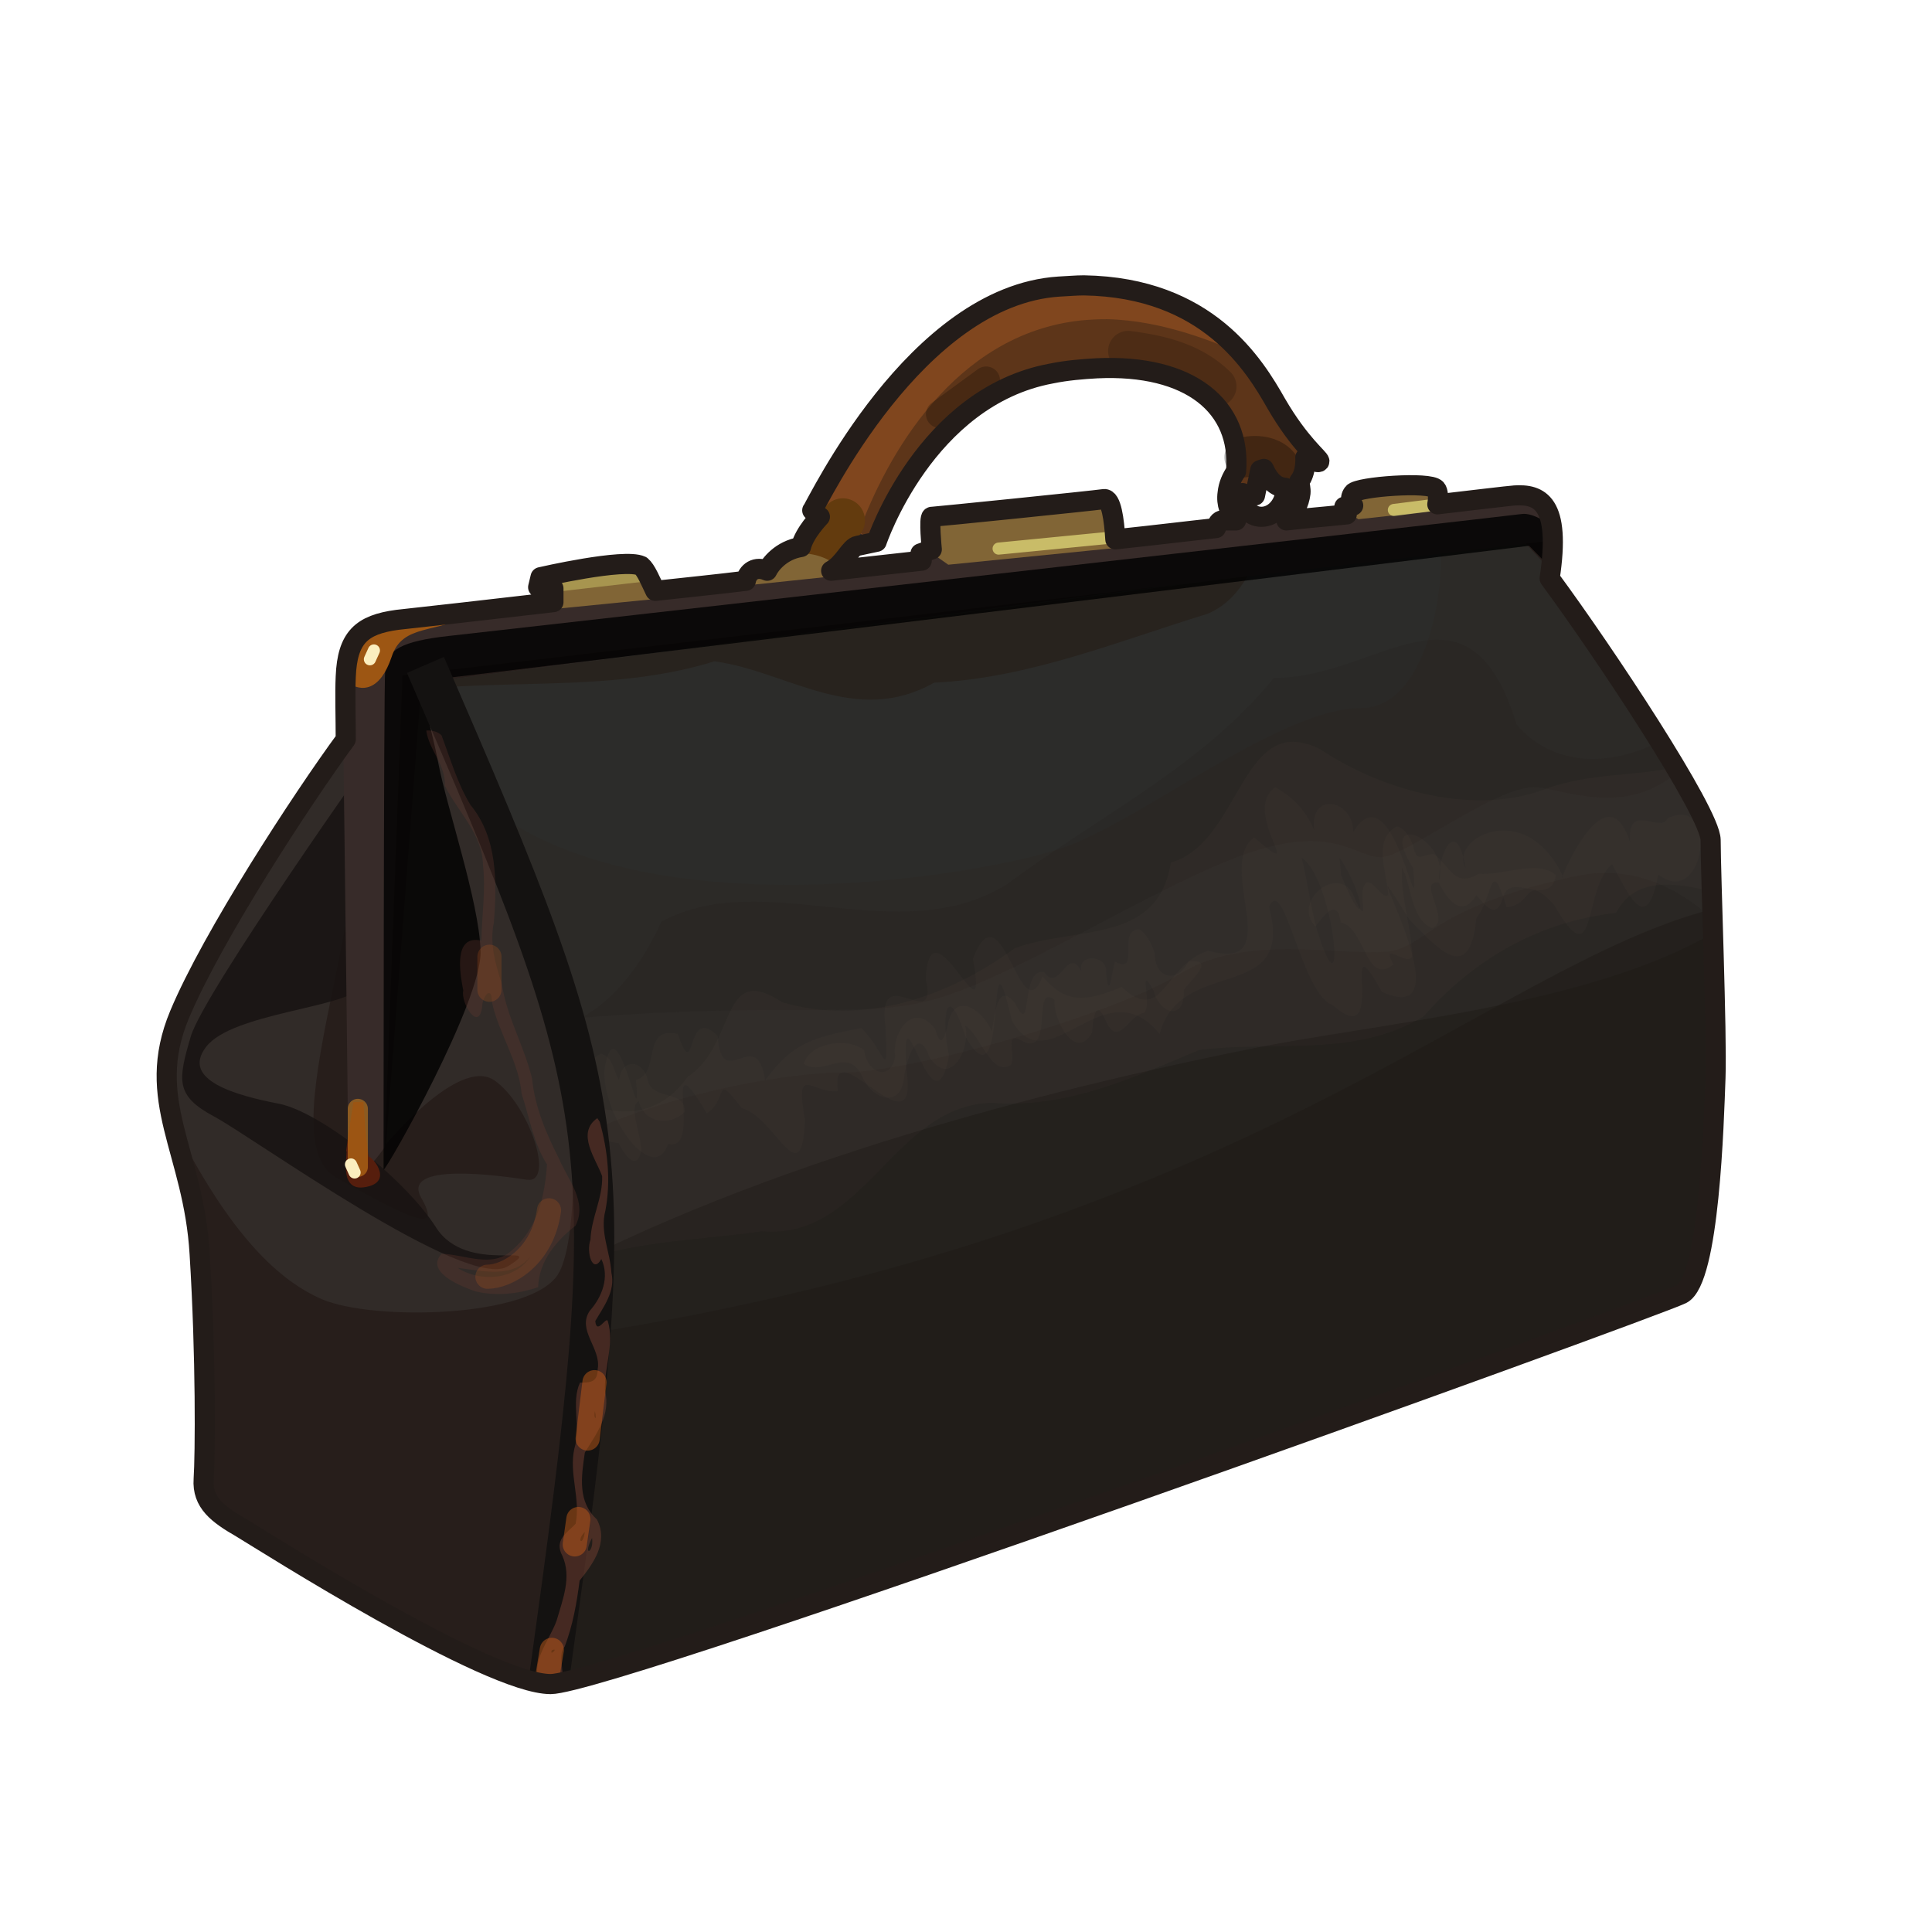<?xml version="1.0" encoding="UTF-8" standalone="no"?>
<!DOCTYPE svg PUBLIC "-//W3C//DTD SVG 1.0//EN" "http://www.w3.org/TR/2001/REC-SVG-20010904/DTD/svg10.dtd">
<svg xmlns:svg="http://www.w3.org/2000/svg" xmlns="http://www.w3.org/2000/svg" version="1.0" width="100%" height="100%" viewBox="0 0 48 48" id="_bag02">
<defs id="defs2385"/>
<g id="bag02" style="display:inline">
<path d="M 26.93,7.09 C 26.73,7.09 26.53,7.11 26.31,7.12 C 22.74,7.35 20.30,12.53 20.18,12.68 C 20.26,12.76 20.37,12.84 20.37,12.84 C 20.37,12.84 19.98,13.24 19.90,13.59 C 19.40,13.67 19.13,14.03 19.06,14.18 C 18.77,14.05 18.57,14.21 18.53,14.43 C 17.89,14.51 17.10,14.59 16.28,14.68 C 16.16,14.43 16.05,14.16 15.93,14.06 C 15.51,13.86 13.43,14.34 13.43,14.34 L 13.37,14.59 L 13.75,14.62 L 13.75,14.96 C 12.73,15.08 9.99,15.39 9.87,15.40 C 8.98,15.52 8.63,15.84 8.59,16.81 C 8.57,17.23 8.59,17.83 8.59,18.37 C 7.51,19.84 5.27,23.27 4.46,25.21 C 3.57,27.34 4.81,28.59 4.96,31.15 C 5.12,33.71 5.10,36.16 5.06,36.75 C 5.02,37.33 5.41,37.62 6,37.96 C 6.58,38.31 12.13,41.84 13.68,41.84 C 15.23,41.84 41.08,32.50 41.78,32.15 C 42.47,31.80 42.58,27.86 42.62,26.78 C 42.66,25.69 42.5,21.72 42.5,20.87 C 42.49,20.18 39.85,16.20 38.5,14.37 C 38.79,12.47 38.24,12.27 37.62,12.31 C 37.57,12.31 36.31,12.46 35.71,12.53 C 35.74,12.37 35.73,12.21 35.68,12.15 C 35.53,11.96 33.74,12.09 33.62,12.25 C 33.50,12.40 33.62,12.56 33.62,12.56 L 33.40,12.59 L 33.46,12.78 C 32.80,12.85 32.58,12.86 31.96,12.93 C 32.15,12.75 32.28,12.51 32.31,12.25 C 32.32,12.14 32.29,12.06 32.28,11.96 C 32.46,11.74 32.43,11.37 32.43,11.37 C 32.43,11.37 32.78,11.54 32.78,11.46 C 32.78,11.39 32.29,11.03 31.71,10.03 C 31.17,9.08 30.01,7.14 26.93,7.09 z M 27.25,9.15 C 29.58,9.04 30.84,10.11 30.71,11.71 C 30.60,11.87 30.52,12.05 30.5,12.25 C 30.46,12.52 30.56,12.76 30.71,12.93 C 30.57,12.93 30.48,12.93 30.37,12.93 C 30.29,12.93 30.25,13.01 30.21,13.12 C 29.38,13.21 28.84,13.28 27.71,13.40 C 27.68,12.91 27.61,12.38 27.43,12.40 C 27.16,12.44 23.23,12.84 23.15,12.84 C 23.07,12.84 23.15,13.65 23.15,13.65 L 22.87,13.75 L 22.90,13.93 C 21.82,14.05 21.37,14.10 20.65,14.18 C 20.97,14.01 21.12,13.59 21.31,13.56 C 21.50,13.52 21.78,13.46 21.78,13.46 C 21.78,13.46 22.98,9.86 26.12,9.28 C 26.51,9.20 26.90,9.17 27.25,9.15 z M 31.40,11.65 C 31.47,11.80 31.62,12.10 31.93,12.12 C 31.93,12.16 31.94,12.20 31.93,12.25 C 31.89,12.57 31.64,12.84 31.34,12.84 C 31.04,12.84 30.83,12.57 30.87,12.25 C 31.01,12.35 31.18,12.31 31.18,12.31 L 31.31,11.68 C 31.34,11.67 31.37,11.66 31.40,11.65 z" id="p2465" style="fill:#271e1b;fill-opacity:1;fill-rule:evenodd;stroke:none;"/>
<path d="M 10.53,16.21 L 9.59,28.43 C 9.59,28.43 11.40,26.24 12.28,26.84 C 13.15,27.44 13.80,29.42 13.09,29.31 C 12.38,29.20 9.97,28.87 10.46,29.75 C 10.96,30.62 10.37,30.40 8.34,29.25 C 6.52,28.21 9.90,21.46 8.59,18.12 C 8.59,18.21 8.59,18.28 8.59,18.37 C 7.51,19.84 5.27,23.27 4.46,25.21 C 4.06,26.18 4.07,26.97 4.25,27.78 C 5.73,30.76 6.97,31.83 8,32.28 C 9.26,32.82 13.21,32.75 13.87,31.65 C 14.53,30.56 14.25,25.51 13.65,24.09 C 13.05,22.66 10.53,16.21 10.53,16.21 z" id="p3423" style="fill:#352f2d;fill-opacity:0.75;fill-rule:evenodd;stroke:none;display:inline"/>
<path d="M 37.81,13.40 L 10.78,16.93 C 10.78,16.93 13.25,22.83 14,25.90 C 14.72,28.86 14.59,32.11 13.37,41.81 C 13.48,41.83 13.59,41.84 13.68,41.84 C 15.23,41.84 41.08,32.50 41.78,32.15 C 42.47,31.80 42.58,27.86 42.62,26.78 C 42.66,25.69 42.5,21.72 42.5,20.87 C 42.49,20.18 39.85,16.20 38.5,14.37 C 38.51,14.30 38.52,14.25 38.53,14.18 L 37.81,13.40 z" id="p3266" style="fill:#2a2724;fill-opacity:1;fill-rule:evenodd;stroke:none;display:inline"/>
<path d="M 35.81,13.65 L 10.78,16.93 C 10.78,16.93 11.38,18.34 12,19.93 C 15.96,23.24 24.63,21.72 26.5,21.03 C 28.52,20.28 31.82,17.59 33.84,17.59 C 35.18,17.59 35.83,15.42 35.81,13.65 z" id="p3268" style="fill:#2a2d2e;fill-opacity:0.31;fill-rule:evenodd;stroke:none;display:inline"/>
<path d="M 37.81,13.40 L 10.78,16.93 C 10.78,16.93 13.06,22.38 13.90,25.53 C 14.95,25.17 15.80,24.28 16.43,22.90 C 18.98,21.51 22.33,23.65 25.03,21.96 C 27.24,20.31 29.89,19.02 31.65,16.84 C 34.23,16.87 36.47,14.05 37.68,18 C 38.60,19.07 40.02,19.04 41.21,18.43 C 40.34,17.03 39.24,15.38 38.5,14.37 C 38.51,14.30 38.52,14.25 38.53,14.18 L 37.81,13.40 z" id="p3299" style="fill:#404749;fill-opacity:0.10;fill-rule:evenodd;stroke:none;display:inline"/>
<path d="M 32.15,18.43 C 30.81,18.40 30.62,21.00 29.09,21.43 C 28.77,23.48 26.71,23.00 25.21,23.56 C 23.57,24.76 21.46,25.50 19.43,24.90 C 17.88,23.87 18.31,25.95 17.09,26.75 C 16.32,27.82 15.31,27.75 14.25,27.31 C 14.40,28.42 14.47,29.68 14.40,31.34 C 15.82,30.82 17.45,30.81 18.93,30.59 C 21.48,30.82 22.21,27.44 24.65,27.40 C 26.49,27.55 28.14,26.78 29.78,26.09 C 31.63,25.84 33.66,26.30 35.37,25.25 C 36.62,23.83 38.22,22.90 40.15,22.68 C 40.61,21.81 41.52,21.90 42.53,22.15 C 42.51,21.72 42.5,21.06 42.5,20.87 C 42.5,20.62 42.11,19.89 41.62,19.06 C 40.63,19.29 39.52,19.20 38.43,19.59 C 36.68,20.28 34.38,19.67 32.81,18.62 C 32.56,18.49 32.34,18.44 32.15,18.43 z" id="p3301" style="fill:#685846;fill-opacity:0.09;fill-rule:evenodd;stroke:none;display:inline"/>
<path d="M 41.68,19.18 C 40.38,20.30 38.89,19.62 38.18,19.56 C 37.28,19.48 35.11,21.13 34.43,21.28 C 33.76,21.43 33.30,20.43 31.06,21.18 C 28.81,21.93 25.15,24.35 23.06,24.87 C 21.22,25.33 19.28,24.85 13.84,25.34 C 13.89,25.52 13.95,25.73 14,25.90 C 14.17,26.63 14.30,27.39 14.37,28.25 C 16.37,27.24 19.42,26.65 20.87,26.65 C 22.74,26.65 27.77,25.16 29.34,24.18 C 30.91,23.21 33.25,23.73 34.37,23.65 C 35.49,23.58 35.35,22.60 39.09,21.78 C 40.53,21.46 41.65,22.03 42.53,22.81 C 42.50,22.04 42.5,21.16 42.5,20.87 C 42.5,20.79 42.45,20.64 42.37,20.46 C 42.34,20.40 42.28,20.32 42.25,20.25 C 42.11,19.97 41.93,19.61 41.71,19.25 C 41.70,19.23 41.69,19.20 41.68,19.18 z" id="p3270" style="fill:#4e4c47;fill-opacity:0.10;fill-rule:evenodd;stroke:none;display:inline"/>
<path d="M 42.56,23.18 C 39.45,25.00 34.14,25.43 31.06,26.06 C 27.59,26.76 20.29,28.39 14.40,31.34 C 14.31,33.73 13.98,36.95 13.37,41.78 C 13.48,41.80 13.59,41.84 13.68,41.84 C 15.23,41.84 41.08,32.50 41.78,32.15 C 42.47,31.80 42.58,27.86 42.62,26.78 C 42.64,26.13 42.60,24.61 42.56,23.18 z" id="p3272" style="fill:#120f0c;fill-opacity:0.24;fill-rule:evenodd;stroke:none;display:inline"/>
<path d="M 31,14.31 L 10.78,16.93 C 10.78,16.93 10.84,17.08 10.84,17.09 C 13.14,16.91 15.50,17.13 17.75,16.43 C 19.55,16.67 21.24,18.07 23.21,16.96 C 25.56,16.85 27.78,15.93 30,15.25 C 30.47,15.05 30.76,14.71 31,14.31 z" id="p3310" style="fill:#251d15;fill-opacity:0.57;fill-rule:evenodd;stroke:none;display:inline"/>
<path d="M 31.68,19.56 C 30.81,20.19 32.56,22.00 31.16,20.81 C 30.18,21.50 32.01,24.17 30.02,23.62 C 28.91,23.97 28.90,25.49 27.87,24.52 C 26.91,24.92 26.47,24.91 25.90,24.26 C 25.35,25.71 24.90,21.94 24.17,23.82 C 24.61,26.14 23.11,22.21 23.00,24.32 C 23.33,25.76 21.76,23.76 22.00,25.52 C 22.07,26.97 22.00,26.13 21.40,25.54 C 20.18,25.78 19.70,25.90 19.01,26.84 C 18.80,25.42 17.93,27.19 17.83,25.74 C 17.02,24.91 17.30,27.01 16.84,25.69 C 15.92,25.48 16.43,26.66 15.80,26.83 C 15.96,28.58 15.31,24.67 15.01,26.62 C 15.02,27.86 16.25,29.44 16.60,28.42 C 17.51,28.64 16.36,25.64 17.56,27.66 C 18.12,27.29 17.71,26.61 18.43,27.53 C 19.26,27.75 19.92,29.74 20.00,27.82 C 19.74,26.39 20.18,27.18 20.82,27.11 C 20.58,25.48 22.86,28.78 22.52,26.59 C 22.37,24.15 23.18,28.37 23.58,26.22 C 23.38,25.36 23.50,24.24 23.99,25.76 C 25.10,27.72 24.46,22.43 25.14,25.36 C 26.06,26.97 27.44,23.99 28.81,25.69 C 29.33,23.72 32.19,24.98 31.53,22.53 C 31.90,21.68 32.34,24.72 33.11,24.97 C 34.54,26.23 33.22,22.63 34.33,24.64 C 36.67,25.70 33.22,19.95 35.01,22.84 C 35.78,23.64 36.52,24.44 36.68,22.81 C 37.11,22.27 37.02,21.21 37.43,22.54 C 38.11,22.48 37.86,21.67 38.61,22.48 C 39.69,24.35 39.31,22.09 40.05,21.47 C 40.43,22.14 40.90,23.33 41.20,21.73 C 42.36,22.62 42.73,19.70 41.43,20.33 C 41.27,20.73 40.41,19.88 40.50,20.93 C 39.87,18.95 38.59,22.28 38.83,21.77 C 37.89,19.79 35.99,20.85 36.41,21.56 C 36.17,20.18 35.70,21.34 35.76,21.88 C 36.01,20.78 34.18,20.11 35.11,21.57 C 35.29,23.50 34.62,19.04 33.62,20.67 C 33.63,19.87 32.53,19.64 32.65,20.63 C 32.47,20.17 32.12,19.79 31.68,19.56 z M 32.34,21.31 C 33.16,21.86 33.48,25.50 32.73,23.14 C 32.56,22.54 32.49,21.91 32.34,21.31 z M 33.28,21.31 C 33.94,22.27 33.98,23.39 33.32,21.74 L 33.28,21.31 z" id="p3335" style="fill:#6e5b48;fill-opacity:0.07;fill-rule:evenodd;stroke:none;"/>
<path d="M 42.53,22.59 C 37.00,24.02 31.01,30.59 14.31,33.18 C 14.15,35.35 13.84,38.10 13.37,41.81 C 13.48,41.83 13.59,41.84 13.68,41.84 C 15.23,41.84 41.08,32.50 41.78,32.15 C 42.47,31.80 42.58,27.86 42.62,26.78 C 42.65,26.02 42.57,24.12 42.53,22.59 z" id="p3344" style="fill:#1e1b16;fill-opacity:0.50;fill-rule:evenodd;stroke:none;"/>
<path d="M 14.93,26.18 C 14.49,26.41 14.11,26.86 14.45,27.35 C 14.44,27.92 14.80,28.35 15.37,28.40 C 15.50,28.66 15.81,29.13 15.93,28.60 C 15.95,28.25 15.60,27.48 15.87,27.36 C 16.02,27.92 16.64,27.98 17.01,27.63 C 17.04,27.06 16.19,27.36 16.09,26.82 C 15.96,26.31 15.44,26.30 15.38,26.84 C 15.24,26.62 15.24,26.26 14.93,26.18 z" id="p3349" style="fill:#977e76;fill-opacity:0.04;fill-rule:evenodd;stroke:none;"/>
<path d="M 28.31,23.09 C 27.73,23.09 28.35,24.24 27.70,23.89 C 27.61,24.22 27.55,24.90 27.48,24.15 C 27.52,23.72 26.75,23.68 26.87,24.14 C 26.52,23.46 26.32,24.70 25.94,24.15 C 25.33,24.05 25.67,25.83 25.23,24.94 C 24.75,24.31 24.71,25.34 24.64,25.62 C 24.40,25.06 23.68,24.59 23.54,25.51 C 23.43,25.89 23.36,25.99 23.23,25.56 C 22.69,24.86 22.15,25.65 22.24,26.25 C 22.12,26.91 21.52,26.63 21.47,26.09 C 21.04,25.75 20.11,25.92 19.97,26.43 C 20.44,26.77 21.07,25.96 21.43,26.76 C 21.66,27.30 22.37,27.56 22.46,26.78 C 22.50,26.39 22.79,25.42 23.09,26.26 C 23.61,27.06 24.13,26.03 23.98,25.48 C 24.35,25.70 24.65,26.79 25.12,26.45 C 25.25,26.16 24.90,25.55 25.47,25.90 C 26.17,26.14 25.64,24.41 26.20,24.84 C 26.15,25.30 26.71,26.39 27.13,25.66 C 27.16,25.31 27.22,24.75 27.48,25.38 C 27.79,26.04 28.03,25.22 28.43,25.16 C 28.63,24.95 28.26,23.89 28.66,24.61 C 28.83,25.24 29.45,25.34 29.41,24.60 C 29.56,24.36 30.24,23.82 29.53,23.88 C 29.27,24.44 28.69,24.33 28.69,23.69 C 28.62,23.46 28.51,23.23 28.31,23.09 z" id="p3362" style="fill:#977e76;fill-opacity:0.04;fill-rule:evenodd;stroke:none;marker:none;visibility:visible;display:inline;overflow:visible;enable-background:accumulate"/>
<path d="M 34.71,20.53 C 34.08,20.86 34.47,21.69 34.49,22.24 C 34.31,22.39 33.97,21.52 33.85,22.15 C 33.83,22.46 33.97,22.95 33.68,22.38 C 33.38,21.36 32.06,22.35 32.68,23.02 C 32.89,22.74 33.23,22.29 33.31,22.92 C 33.91,23.02 33.93,24.52 34.62,23.96 C 34.21,23.23 35.25,24.30 35.07,23.54 C 35.02,22.88 34.80,22.23 34.83,21.57 C 35.06,21.89 35.03,22.84 35.58,23.06 C 36.08,22.88 35.19,21.89 35.74,21.92 C 35.96,22.35 36.31,22.84 36.68,22.24 C 36.84,22.40 37.14,22.90 37.33,22.34 C 37.49,21.58 38.48,22.61 38.66,21.75 C 38.23,21.34 37.33,21.76 36.73,21.71 C 36.15,22.07 36.03,21.53 35.63,21.22 C 35.33,21.21 35.20,21.48 35.11,21.01 C 35.03,20.82 34.93,20.60 34.71,20.53 z" id="p3364" style="fill:#977e76;fill-opacity:0.04;fill-rule:evenodd;stroke:none;marker:none;visibility:visible;display:inline;overflow:visible;enable-background:accumulate"/>
<path d="M 9.42,18.51 C 9.42,18.51 5.06,24.66 4.74,25.75 C 4.42,26.84 4.35,27.22 5.32,27.74 C 6.28,28.25 11.60,32.10 12.62,31.46 C 13.65,30.81 11.60,31.71 10.83,30.49 C 10.06,29.28 7.94,27.61 6.92,27.42 C 5.89,27.22 4.48,26.84 5.12,26.01 C 5.76,25.17 8.59,25.04 8.97,24.53 C 9.35,24.02 9.35,18.57 9.42,18.51 z" id="p3396" style="fill:#181312;fill-opacity:0.85;fill-rule:evenodd;stroke:none;display:inline"/>
<path d="M 32.34,11.84 L 31.56,11.90 C 31.65,12.01 31.76,12.11 31.93,12.12 C 31.93,12.16 31.94,12.20 31.93,12.25 C 31.89,12.57 31.64,12.84 31.34,12.84 C 31.04,12.84 30.83,12.57 30.87,12.25 C 31.01,12.35 31.18,12.31 31.18,12.31 L 31.25,11.93 L 30.56,12 C 30.53,12.08 30.51,12.16 30.5,12.25 C 30.46,12.52 30.56,12.76 30.71,12.93 C 30.57,12.93 30.48,12.93 30.37,12.93 C 30.29,12.93 30.25,13.01 30.21,13.12 C 29.38,13.21 28.84,13.28 27.71,13.40 C 27.68,12.91 27.61,12.38 27.43,12.40 C 27.16,12.44 23.23,12.84 23.15,12.84 C 23.07,12.84 23.15,13.65 23.15,13.65 L 22.87,13.75 L 22.90,13.93 C 21.82,14.05 21.37,14.10 20.65,14.18 C 20.97,14.01 21.12,13.59 21.31,13.56 C 21.50,13.52 21.78,13.46 21.78,13.46 C 21.78,13.46 21.89,13.19 22.09,12.78 L 20.28,12.93 C 20.17,13.05 19.96,13.31 19.90,13.59 C 19.40,13.67 19.13,14.03 19.06,14.18 C 18.77,14.05 18.57,14.21 18.53,14.43 C 17.89,14.51 17.10,14.59 16.28,14.68 C 16.16,14.43 16.05,14.16 15.93,14.06 C 15.51,13.86 13.43,14.34 13.43,14.34 L 13.37,14.59 L 13.75,14.62 L 13.75,14.96 C 12.73,15.08 9.99,15.39 9.87,15.40 C 8.98,15.52 8.63,15.84 8.59,16.81 C 8.57,17.23 8.59,17.83 8.59,18.37 C 8.57,18.39 8.54,18.44 8.53,18.46 C 8.58,22.52 8.65,27.91 8.65,28.71 C 8.65,29.87 9.56,28.49 9.56,28.5 L 10,16.78 L 38.56,13.43 C 38.54,12.42 38.11,12.28 37.62,12.31 C 37.57,12.31 36.31,12.46 35.71,12.53 C 35.74,12.37 35.73,12.21 35.68,12.15 C 35.53,11.96 33.74,12.09 33.62,12.25 C 33.50,12.40 33.62,12.56 33.62,12.56 L 33.40,12.59 L 33.46,12.78 C 32.80,12.85 32.58,12.86 31.96,12.93 C 32.15,12.75 32.28,12.51 32.31,12.25 C 32.32,12.14 32.29,12.06 32.28,11.96 C 32.31,11.93 32.32,11.88 32.34,11.84 z" id="p3399" style="fill:#372b29;fill-opacity:1;fill-rule:evenodd;stroke:none;display:inline"/>
<path d="M 9.53,29.06 C 9.53,29.06 9.53,17.12 9.57,16.63 C 9.61,16.15 9.97,15.93 11.15,15.80 C 12.34,15.67 37.55,12.81 37.81,12.77 C 38.08,12.73 38.60,13.03 38.60,13.25 C 38.60,13.47 38.51,14.09 38.51,14.09 L 37.99,13.56 C 37.99,13.56 10.84,16.90 10.58,16.90 C 10.32,16.90 10.67,17.82 10.89,18.96 C 11.11,20.10 11.90,22.39 11.94,23.62 C 11.99,24.85 9.61,29.06 9.53,29.06 z" id="p3390" style="fill:#000000;fill-opacity:0.79;fill-rule:evenodd;stroke:none;display:inline"/>
<path d="M 10.57,16.52 C 15.38,27.61 15.51,28.25 13.65,41.65" id="p3393" style="fill:none;fill-rule:evenodd;stroke:#141211;stroke-width:1px;stroke-linecap:butt;stroke-linejoin:miter;stroke-opacity:1;display:inline"/>
<path d="M 14.84,27.78 C 14.31,28.15 14.80,28.78 14.96,29.22 C 14.98,29.76 14.69,30.25 14.67,30.80 C 14.56,31.10 14.72,31.67 14.94,31.28 C 15.15,31.73 14.96,32.22 14.65,32.57 C 14.33,33.05 14.94,33.50 14.85,34.01 C 14.85,34.35 14.66,34.35 14.41,34.35 C 14.18,34.85 14.44,35.45 14.27,35.99 C 14.13,36.61 14.43,37.24 14.30,37.86 C 14.09,38.08 13.76,38.26 13.97,38.65 C 14.21,39.18 13.98,39.74 13.83,40.26 C 13.65,40.77 13.17,41.27 13.41,41.84 C 13.47,42.05 13.43,41.48 13.69,41.73 C 14.25,42.02 13.77,41.17 14.03,40.91 C 14.23,40.38 14.33,39.83 14.40,39.27 C 14.73,38.86 15.13,38.32 14.83,37.75 C 14.35,37.31 14.44,36.70 14.53,36.09 C 14.82,35.61 15.18,35.16 15.03,34.54 C 15.01,33.97 15.27,33.38 15.10,32.82 C 15.06,32.70 14.82,33.18 14.79,32.82 C 14.98,32.49 15.30,32.08 15.19,31.62 C 15.16,31.10 14.90,30.61 15.04,30.08 C 15.18,29.35 15.10,28.58 14.90,27.87 L 14.84,27.78 z M 14.78,35.06 C 14.84,35.32 14.74,35.25 14.78,35.06 z M 14.53,38.06 C 14.48,38.44 14.31,38.28 14.53,38.06 z M 14.71,38.21 C 14.76,38.60 14.46,38.68 14.71,38.21 z M 13.71,41 C 13.90,40.92 13.64,41.17 13.71,41 z" id="p3405" style="fill:#66392d;fill-opacity:0.60;fill-rule:evenodd;stroke:none;display:inline"/>
<path d="M 14.77,34.34 L 14.60,35.74" id="p3417" style="fill:none;fill-rule:evenodd;stroke:#bc5819;stroke-width:0.60;stroke-linecap:round;stroke-linejoin:miter;stroke-miterlimit:4;stroke-dasharray:none;stroke-opacity:0.51"/>
<path d="M 14.37,37.74 L 14.28,38.37" id="p3419" style="fill:none;fill-opacity:1;fill-rule:evenodd;stroke:#bc5819;stroke-width:0.60;stroke-linecap:round;stroke-linejoin:miter;marker:none;stroke-miterlimit:4;stroke-dasharray:none;stroke-dashoffset:0;stroke-opacity:0.51;visibility:visible;display:inline;overflow:visible;enable-background:accumulate"/>
<path d="M 13.71,40.99 L 13.60,41.65" id="p3421" style="fill:none;fill-opacity:1;fill-rule:evenodd;stroke:#bc5819;stroke-width:0.60;stroke-linecap:round;stroke-linejoin:miter;marker:none;stroke-miterlimit:4;stroke-dasharray:none;stroke-dashoffset:0;stroke-opacity:0.51;visibility:visible;display:inline;overflow:visible;enable-background:accumulate"/>
<path d="M 10.59,18.15 C 10.66,18.64 11.08,19.01 11.05,19.52 C 11.38,20.18 11.99,20.72 12.00,21.50 C 12.07,22.12 11.97,22.75 11.96,23.37 C 11.25,23.21 11.43,24.19 11.51,24.61 C 11.44,24.92 11.90,25.66 11.98,25.01 C 11.98,24.77 12.22,24.45 12.22,24.89 C 12.39,25.68 12.89,26.37 12.96,27.18 C 13.16,27.77 13.25,28.40 13.59,28.93 C 13.54,29.70 13.35,30.53 12.73,31.05 C 12.24,31.53 11.54,31.16 10.97,31.15 C 10.56,31.60 11.43,31.95 11.80,32.08 C 12.31,32.21 12.87,32.15 13.37,31.98 C 13.39,31.33 13.82,30.83 14.30,30.45 C 14.60,29.86 14.11,29.31 13.89,28.79 C 13.57,28.16 13.29,27.51 13.22,26.80 C 13.03,26.00 12.59,25.27 12.47,24.45 C 12.31,23.96 12.16,23.44 12.27,22.92 C 12.35,21.92 12.36,20.81 11.69,20.00 C 11.36,19.46 11.19,18.85 10.97,18.27 C 10.87,18.17 10.72,18.14 10.59,18.15 z M 13.18,31.21 C 12.81,31.81 11.92,31.86 11.37,31.5 C 11.97,31.57 12.75,31.78 13.18,31.21 z" id="p3429" style="fill:#66392d;fill-opacity:0.31;fill-rule:evenodd;stroke:none;marker:none;visibility:visible;display:inline;overflow:visible;enable-background:accumulate"/>
<path d="M 12.16,23.77 L 12.16,24.59" id="p3439" style="fill:none;fill-opacity:1;fill-rule:evenodd;stroke:#bc5819;stroke-width:0.60;stroke-linecap:round;stroke-linejoin:miter;marker:none;stroke-miterlimit:4;stroke-dasharray:none;stroke-dashoffset:0;stroke-opacity:0.24;visibility:visible;display:inline;overflow:visible;enable-background:accumulate"/>
<path d="M 12.11,31.72 C 12.60,31.72 13.48,31.23 13.64,30.07" id="p3441" style="fill:none;fill-opacity:1;fill-rule:evenodd;stroke:#bc5819;stroke-width:0.60;stroke-linecap:round;stroke-linejoin:miter;marker:none;stroke-miterlimit:4;stroke-dasharray:none;stroke-dashoffset:0;stroke-opacity:0.24;visibility:visible;display:inline;overflow:visible;enable-background:accumulate"/>
<path d="M 8.60,28.60 C 8.63,28.31 8.78,27.38 8.78,27.38 L 9.03,27.38 C 9.03,27.38 9.12,28.73 9.17,28.74 C 9.29,28.78 9.79,29.40 9.03,29.50 C 8.37,29.58 8.67,28.56 8.60,28.60 z" id="p3443" style="fill:#561e0d;fill-opacity:1;fill-rule:evenodd;stroke:none;display:inline"/>
<path d="M 8.89,27.55 L 8.89,28.99" id="p3446" style="fill:none;fill-rule:evenodd;stroke:#e38c1a;stroke-width:0.5;stroke-linecap:round;stroke-linejoin:miter;stroke-miterlimit:4;stroke-dasharray:none;stroke-opacity:0.50"/>
<path d="M 8.72,28.93 L 8.81,29.13" id="p3448" style="fill:none;fill-rule:evenodd;stroke:#fbeebf;stroke-width:0.30;stroke-linecap:round;stroke-linejoin:miter;stroke-miterlimit:4;stroke-dasharray:none;stroke-opacity:1"/>
<path d="M 11.73,15.24 C 10.94,15.33 9.93,15.39 9.87,15.40 C 8.98,15.52 8.63,15.84 8.59,16.81 C 8.59,16.84 8.59,16.90 8.59,16.93 C 9.00,17.23 9.45,17.15 9.73,16.32 C 10.00,15.48 10.85,15.76 11.73,15.24 z" id="p3450" style="fill:#9d5613;fill-opacity:1;fill-rule:evenodd;stroke:none;display:inline"/>
<path d="M 9.19,16.38 L 9.29,16.16" id="p3456" style="fill:none;fill-opacity:1;fill-rule:evenodd;stroke:#fbeebf;stroke-width:0.30;stroke-linecap:round;stroke-linejoin:miter;marker:none;stroke-miterlimit:4;stroke-dasharray:none;stroke-dashoffset:0;stroke-opacity:1;visibility:visible;display:inline;overflow:visible;enable-background:accumulate"/>
<path d="M 15.37,14.03 C 14.61,14.08 13.43,14.34 13.43,14.34 L 13.37,14.59 L 13.75,14.62 L 13.75,14.96 C 13.70,14.97 13.64,14.99 13.59,15 L 13.87,15.12 L 16.40,14.87 L 16.43,14.65 C 16.37,14.66 16.33,14.68 16.28,14.68 C 16.16,14.43 16.05,14.16 15.93,14.06 C 15.83,14.01 15.62,14.01 15.37,14.03 z" id="p3458" style="fill:#816536;fill-opacity:1;fill-rule:evenodd;stroke:none;marker:none;visibility:visible;display:inline;overflow:visible;enable-background:accumulate"/>
<path d="M 27.43,12.40 C 27.16,12.44 23.23,12.84 23.15,12.84 C 23.07,12.84 23.15,13.65 23.15,13.65 L 23.06,13.68 L 23.56,14.03 L 27.96,13.59 L 28.03,13.37 C 27.90,13.38 27.85,13.39 27.71,13.40 C 27.68,12.91 27.61,12.38 27.43,12.40 z" id="p3460" style="fill:#816536;fill-opacity:1;fill-rule:evenodd;stroke:none;marker:none;visibility:visible;display:inline;overflow:visible;enable-background:accumulate"/>
<path d="M 34.65,12.06 C 34.17,12.09 33.68,12.17 33.62,12.25 C 33.50,12.40 33.62,12.56 33.62,12.56 L 33.40,12.59 L 33.43,12.71 L 33.75,12.90 L 35.75,12.68 L 35.84,12.53 C 35.80,12.53 35.75,12.52 35.71,12.53 C 35.74,12.37 35.73,12.21 35.68,12.15 C 35.61,12.05 35.13,12.03 34.65,12.06 z" id="p3464" style="fill:#816536;fill-opacity:1;fill-rule:evenodd;stroke:none;display:inline"/>
<path d="M 15.37,14.03 C 14.61,14.08 13.43,14.34 13.43,14.34 L 13.40,14.5 L 13.46,14.59 L 13.75,14.62 L 13.75,14.71 L 16.18,14.43 C 16.11,14.27 16.01,14.13 15.93,14.06 C 15.83,14.01 15.62,14.01 15.37,14.03 z" id="p3498" style="fill:#e5e479;fill-opacity:0.38;fill-rule:evenodd;stroke:none;"/>
<path d="M 24.81,13.63 L 27.57,13.36" id="p3503" style="fill:none;fill-rule:evenodd;stroke:#e9e47f;stroke-width:0.30;stroke-linecap:round;stroke-linejoin:miter;stroke-miterlimit:4;stroke-dasharray:none;stroke-opacity:0.69"/>
<path d="M 34.63,12.67 L 35.82,12.52" id="p3505" style="fill:none;fill-opacity:1;fill-rule:evenodd;stroke:#e9e47f;stroke-width:0.30;stroke-linecap:round;stroke-linejoin:miter;marker:none;stroke-miterlimit:4;stroke-dasharray:none;stroke-dashoffset:0;stroke-opacity:0.69;visibility:visible;display:inline;overflow:visible;enable-background:accumulate"/>
<path d="M 26.93,7.09 C 26.73,7.09 26.53,7.11 26.31,7.12 C 22.86,7.34 20.51,12.09 20.25,12.56 L 21.71,13.46 C 21.72,13.46 21.78,13.46 21.78,13.46 C 21.78,13.46 22.98,9.86 26.12,9.28 C 26.51,9.20 26.90,9.17 27.25,9.15 C 29.58,9.04 30.84,10.11 30.71,11.71 C 30.61,11.85 30.56,12.01 30.53,12.18 L 30.87,12.28 C 30.87,12.26 30.87,12.26 30.87,12.25 C 30.94,12.30 31.03,12.30 31.09,12.31 C 31.15,12.31 31.18,12.31 31.18,12.31 L 31.31,11.68 C 31.34,11.67 31.37,11.66 31.40,11.65 C 31.47,11.80 31.62,12.10 31.93,12.12 C 31.93,12.16 31.94,12.20 31.93,12.25 C 31.93,12.28 31.91,12.30 31.90,12.34 L 32.31,12.25 C 32.32,12.14 32.29,12.06 32.28,11.96 C 32.46,11.74 32.43,11.37 32.43,11.37 C 32.43,11.37 32.78,11.54 32.78,11.46 C 32.78,11.39 32.29,11.03 31.71,10.03 C 31.17,9.08 30.01,7.14 26.93,7.09 z" id="p3507" style="fill:#80461e;fill-opacity:1;fill-rule:evenodd;stroke:none;display:inline"/>
<path d="M 27.5,7.93 C 27.29,7.93 27.08,7.94 26.87,7.96 C 23.69,8.29 22.01,11.38 21.34,13.21 L 21.71,13.46 C 21.72,13.46 21.78,13.46 21.78,13.46 C 21.78,13.46 22.98,9.86 26.12,9.28 C 26.51,9.20 26.90,9.17 27.25,9.15 C 29.58,9.04 30.84,10.11 30.71,11.71 C 30.61,11.85 30.56,12.01 30.53,12.18 L 30.87,12.28 C 30.87,12.26 30.87,12.26 30.87,12.25 C 30.94,12.30 31.03,12.30 31.09,12.31 C 31.15,12.31 31.18,12.31 31.18,12.31 L 31.31,11.68 C 31.34,11.67 31.37,11.66 31.40,11.65 C 31.47,11.80 31.62,12.10 31.93,12.12 C 31.93,12.16 31.94,12.20 31.93,12.25 C 31.93,12.28 31.91,12.30 31.90,12.34 L 32.31,12.25 C 32.32,12.14 32.29,12.06 32.28,11.96 C 32.46,11.74 32.43,11.37 32.43,11.37 C 32.43,11.37 32.78,11.54 32.78,11.46 C 32.78,11.39 32.29,11.03 31.71,10.03 C 31.53,9.70 31.28,9.25 30.90,8.81 C 30.24,8.53 28.92,7.96 27.5,7.93 z" id="p3513" style="fill:#171311;fill-opacity:0.33;fill-rule:evenodd;stroke:none;display:inline"/>
<path d="M 23.35,10.29 L 24.50,9.45" id="p3519" style="fill:none;fill-rule:evenodd;stroke:#000000;stroke-width:0.69;stroke-linecap:round;stroke-linejoin:miter;stroke-miterlimit:4;stroke-dasharray:none;stroke-opacity:0.23"/>
<path d="M 28.03,8.72 C 28.88,8.83 29.64,9.03 30.22,9.60" id="p3521" style="fill:none;fill-rule:evenodd;stroke:#000000;stroke-width:1px;stroke-linecap:round;stroke-linejoin:miter;stroke-opacity:0.17"/>
<path d="M 20.94,12.93 L 20.30,13.80" id="p3523" style="fill:none;fill-rule:evenodd;stroke:#633b0e;stroke-width:1.10;stroke-linecap:round;stroke-linejoin:miter;stroke-miterlimit:4;stroke-dasharray:none;stroke-opacity:1"/>
<path d="M 19.78,13.75 C 19.66,13.75 19.55,13.76 19.43,13.78 C 19.23,13.91 19.11,14.09 19.06,14.18 C 18.77,14.05 18.57,14.21 18.53,14.43 L 18.68,14.53 L 21.06,14.28 C 21.06,14.28 21.00,14.22 20.93,14.15 C 20.85,14.16 20.74,14.17 20.65,14.18 C 20.71,14.15 20.76,14.10 20.81,14.06 C 20.61,13.90 20.27,13.72 19.78,13.75 z" id="p3525" style="fill:#816536;fill-opacity:1;fill-rule:evenodd;stroke:none;marker:none;visibility:visible;display:inline;overflow:visible;enable-background:accumulate"/>
<path d="M 30.92,11.36 C 30.92,11.36 31.67,11.17 31.89,11.78" id="p3531" style="fill:none;fill-opacity:1;fill-rule:evenodd;stroke:#000000;stroke-width:1px;stroke-linecap:round;stroke-linejoin:miter;marker:none;stroke-miterlimit:4;stroke-dasharray:none;stroke-dashoffset:0;stroke-opacity:0.29;visibility:visible;display:inline;overflow:visible;enable-background:accumulate"/>
<path d="M 26.93,7.09 C 26.73,7.09 26.53,7.11 26.31,7.12 C 22.74,7.35 20.30,12.53 20.18,12.68 C 20.26,12.76 20.37,12.84 20.37,12.84 C 20.37,12.84 19.98,13.24 19.90,13.59 C 19.40,13.67 19.13,14.03 19.06,14.18 C 18.77,14.05 18.57,14.21 18.53,14.43 C 17.89,14.51 17.10,14.59 16.28,14.68 C 16.16,14.43 16.05,14.16 15.93,14.06 C 15.51,13.86 13.43,14.34 13.43,14.34 L 13.37,14.59 L 13.75,14.62 L 13.75,14.96 C 12.73,15.08 9.99,15.39 9.87,15.40 C 8.98,15.52 8.63,15.84 8.59,16.81 C 8.57,17.23 8.59,17.83 8.59,18.37 C 7.51,19.84 5.27,23.27 4.46,25.21 C 3.57,27.34 4.81,28.59 4.96,31.15 C 5.12,33.71 5.10,36.16 5.06,36.75 C 5.02,37.33 5.41,37.62 6,37.96 C 6.58,38.31 12.13,41.84 13.68,41.84 C 15.23,41.84 41.08,32.50 41.78,32.15 C 42.47,31.80 42.58,27.86 42.62,26.78 C 42.66,25.69 42.5,21.72 42.5,20.87 C 42.49,20.18 39.85,16.20 38.5,14.37 C 38.79,12.47 38.24,12.27 37.62,12.31 C 37.57,12.31 36.31,12.46 35.71,12.53 C 35.74,12.37 35.73,12.21 35.68,12.15 C 35.53,11.96 33.74,12.09 33.62,12.25 C 33.50,12.40 33.62,12.56 33.62,12.56 L 33.40,12.59 L 33.46,12.78 C 32.80,12.85 32.58,12.86 31.96,12.93 C 32.15,12.75 32.28,12.51 32.31,12.25 C 32.32,12.14 32.29,12.06 32.28,11.96 C 32.46,11.74 32.43,11.37 32.43,11.37 C 32.43,11.37 32.78,11.54 32.78,11.46 C 32.78,11.39 32.29,11.03 31.71,10.03 C 31.17,9.08 30.01,7.14 26.93,7.09 z M 27.25,9.15 C 29.58,9.04 30.84,10.11 30.71,11.71 C 30.60,11.87 30.52,12.05 30.5,12.25 C 30.46,12.52 30.56,12.76 30.71,12.93 C 30.57,12.93 30.48,12.93 30.37,12.93 C 30.29,12.93 30.25,13.01 30.21,13.12 C 29.38,13.21 28.84,13.28 27.71,13.40 C 27.68,12.91 27.61,12.38 27.43,12.40 C 27.16,12.44 23.23,12.84 23.15,12.84 C 23.07,12.84 23.15,13.65 23.15,13.65 L 22.87,13.75 L 22.90,13.93 C 21.82,14.05 21.37,14.10 20.65,14.18 C 20.97,14.01 21.12,13.59 21.31,13.56 C 21.50,13.52 21.78,13.46 21.78,13.46 C 21.78,13.46 22.98,9.86 26.12,9.28 C 26.51,9.20 26.90,9.17 27.25,9.15 z M 31.40,11.65 C 31.47,11.80 31.62,12.10 31.93,12.12 C 31.93,12.16 31.94,12.20 31.93,12.25 C 31.89,12.57 31.64,12.84 31.34,12.84 C 31.04,12.84 30.83,12.57 30.87,12.25 C 31.01,12.35 31.18,12.31 31.18,12.31 L 31.31,11.68 C 31.34,11.67 31.37,11.66 31.40,11.65 z" id="stroke01" style="fill:none;fill-rule:evenodd;stroke:#231c19;stroke-width:0.5;stroke-linecap:butt;stroke-linejoin:round;stroke-miterlimit:4;stroke-dasharray:none;stroke-opacity:1"/>
</g>
</svg>
